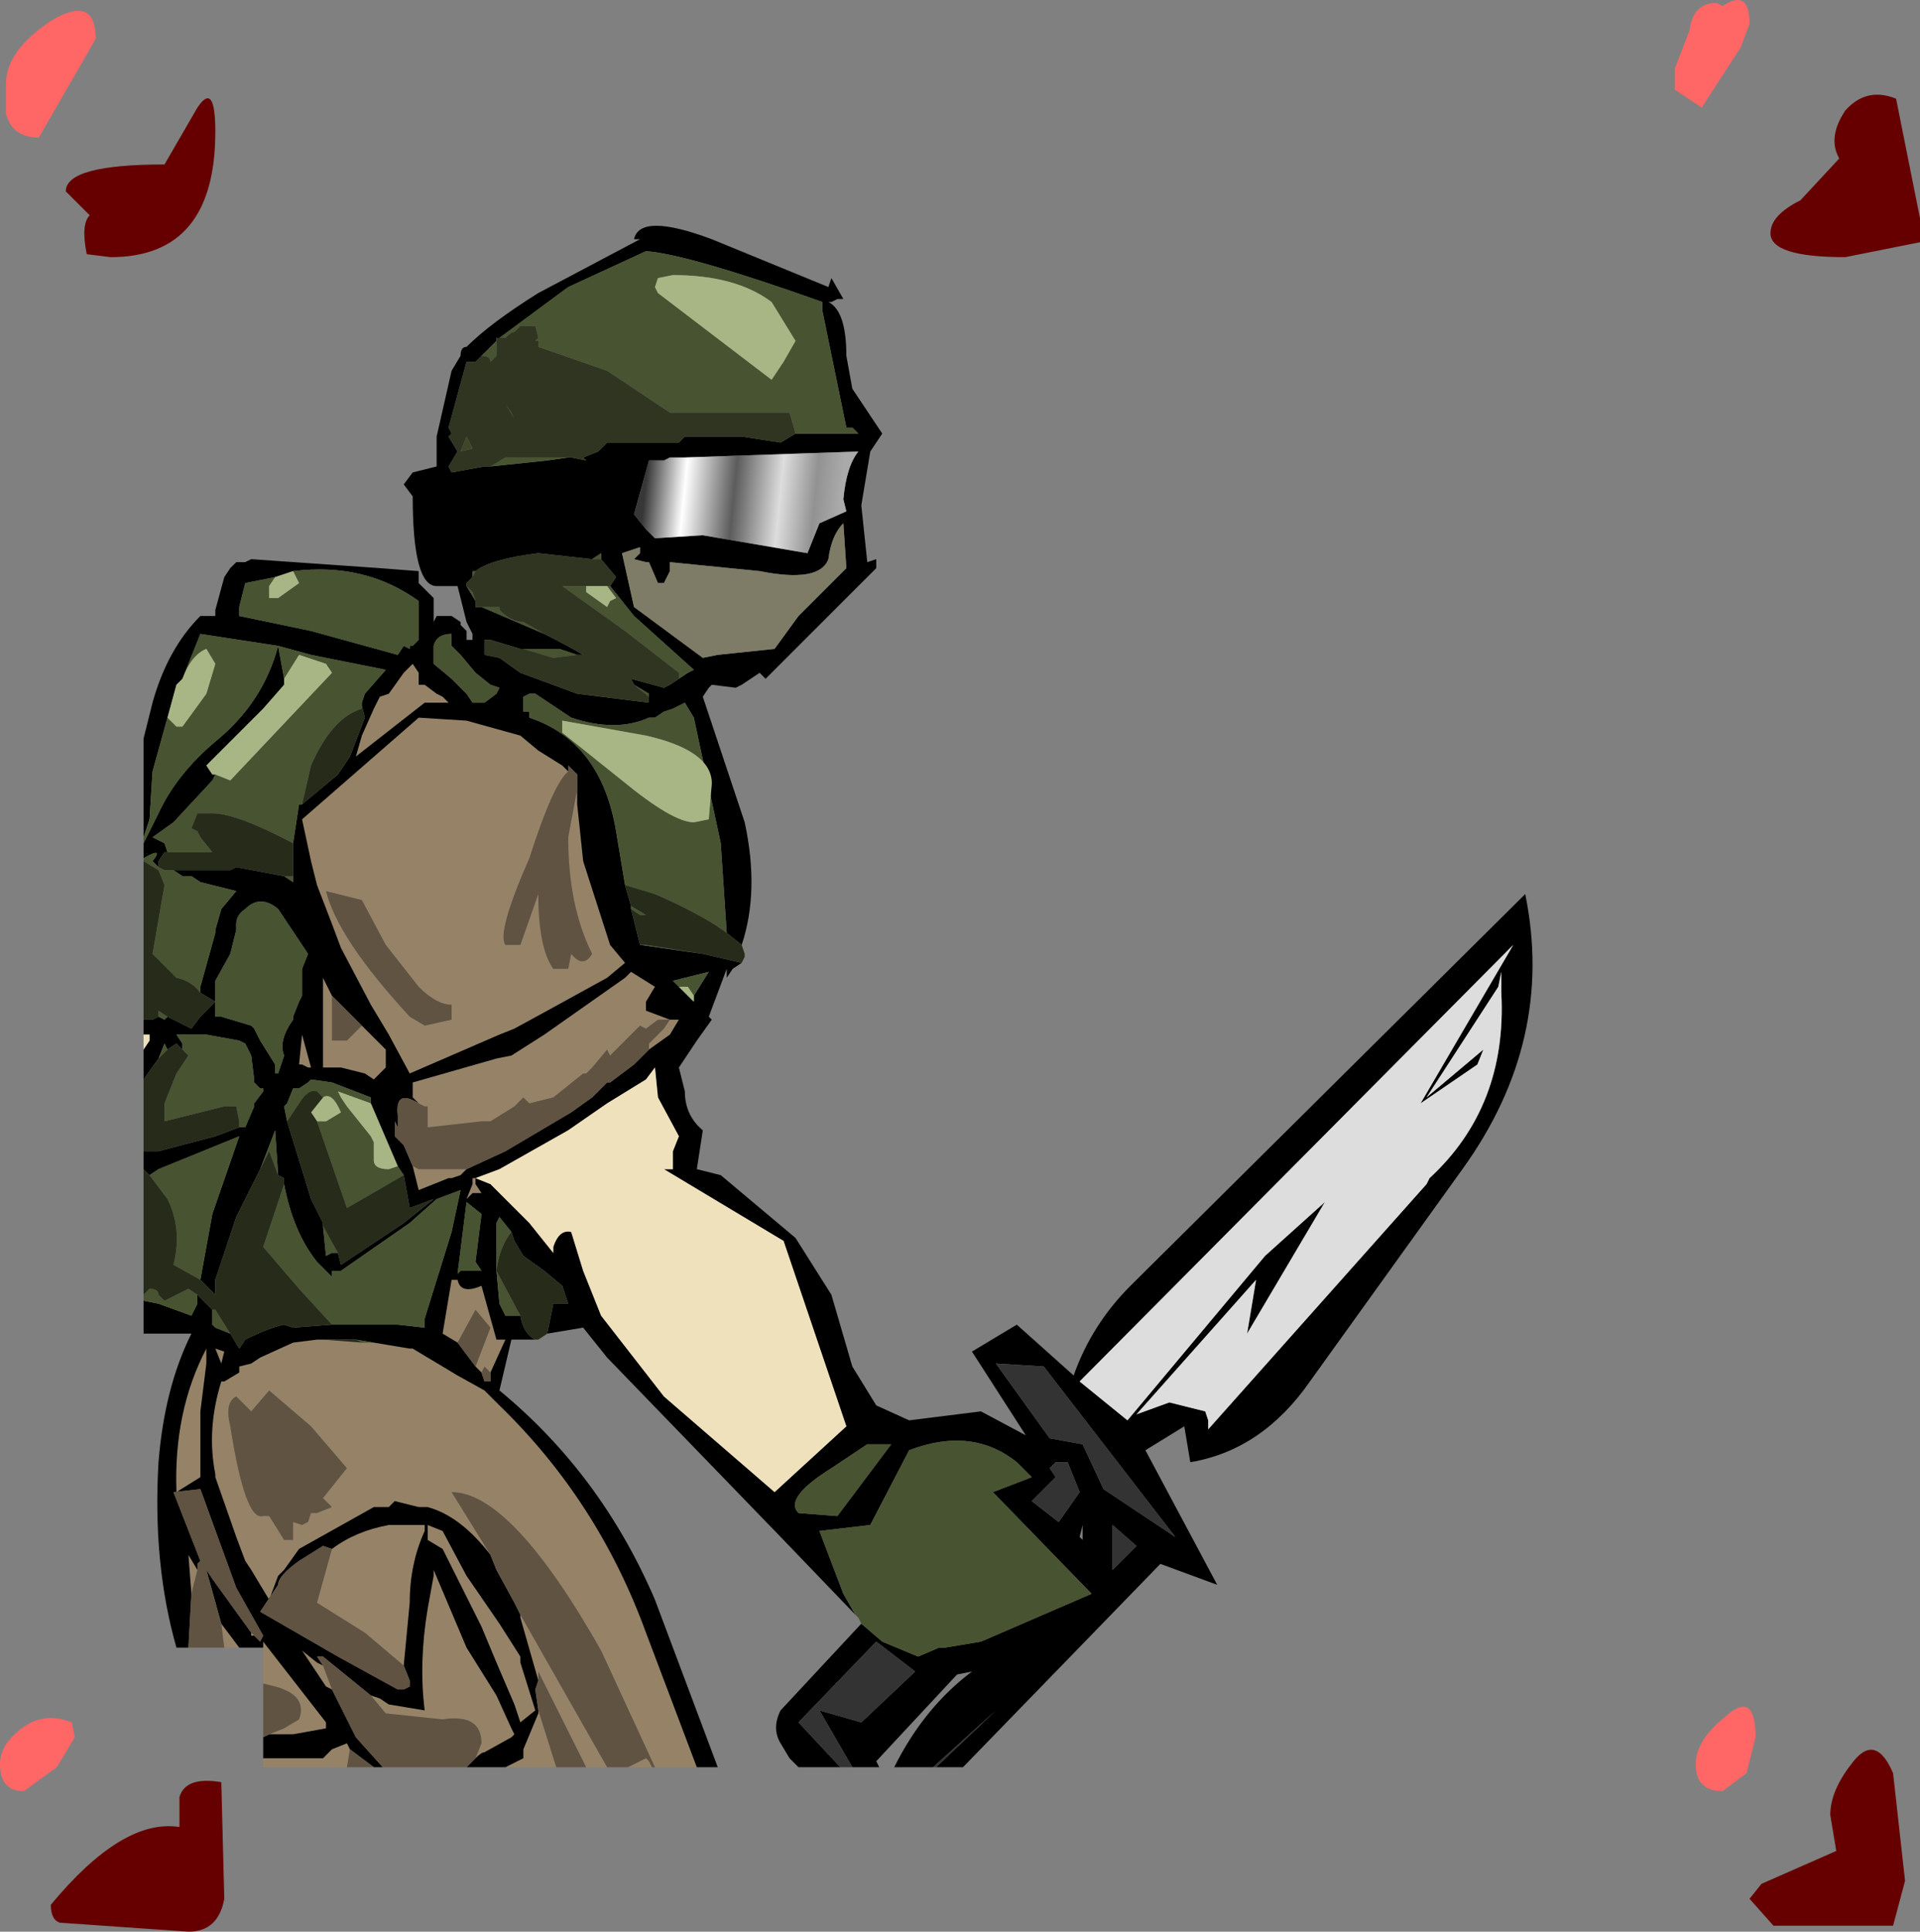 <?xml version="1.0" encoding="UTF-8" standalone="no"?>
<svg xmlns:xlink="http://www.w3.org/1999/xlink" height="32.3px" width="32.1px" xmlns="http://www.w3.org/2000/svg">
  <rect width="100%" height="100%" fill="#808080" stroke="none"/>
  <g transform="matrix(1.0, 0.0, 0.0, 1.0, -0.6, -0.3)">
    <path d="M29.85 0.7 L29.7 1.1 29.6 1.25 29.05 2.1 28.6 1.8 28.6 1.45 28.85 0.8 Q28.9 0.35 29.3 0.35 L29.4 0.4 Q29.85 0.1 29.85 0.7 M1.25 2.6 Q0.8 2.6 0.7 2.2 L0.7 1.7 Q0.7 1.15 1.45 0.65 2.2 0.2 2.2 0.95 L1.25 2.6 M1.85 29.35 L1.55 29.85 1.0 30.25 Q0.6 30.25 0.6 29.8 0.6 29.5 0.9 29.25 1.3 28.9 1.8 29.1 L1.85 29.35 M29.95 29.35 L29.8 29.95 29.4 30.25 Q28.95 30.25 28.95 29.8 28.95 29.4 29.45 29.0 29.95 28.55 29.95 29.35" fill="#ff6666" fill-rule="evenodd" stroke="none"/>
    <path d="M32.7 3.95 L32.7 4.35 31.45 4.6 Q30.2 4.6 30.2 4.2 30.2 3.9 30.7 3.65 L31.35 2.95 Q31.15 2.6 31.45 2.15 31.8 1.75 32.3 1.95 L32.7 3.95 M4.2 2.5 Q4.2 4.6 2.45 4.6 L2.05 4.55 Q1.95 4.05 2.1 3.9 L1.7 3.5 Q1.7 3.05 3.35 3.05 L3.9 2.1 Q4.2 1.65 4.2 2.5 M3.6 30.35 Q3.7 30.0 4.3 30.1 L4.35 32.05 Q4.25 32.6 3.75 32.6 L1.6 32.45 Q1.45 32.4 1.45 32.15 2.65 30.7 3.6 30.85 L3.6 30.35 M32.25 32.5 L31.25 32.5 30.25 32.5 29.85 32.05 30.05 31.8 31.3 31.25 31.2 30.65 Q31.2 30.25 31.55 29.8 31.95 29.25 32.25 29.95 L32.45 31.75 32.25 32.5" fill="#660000" fill-rule="evenodd" stroke="none"/>
    <path d="M3.8 26.95 L3.75 26.3 3.9 26.55 3.8 26.95 M4.85 27.65 L4.8 27.65 4.8 27.6 4.85 27.65 M4.3 27.45 L4.6 27.85 4.35 27.85 4.3 27.45 M5.0 27.85 L5.0 27.75 6.05 29.1 6.05 29.2 5.5 29.3 5.1 29.3 5.35 29.2 5.6 29.05 Q5.75 28.65 5.2 28.5 L5.0 28.45 5.0 27.85 M5.0 29.7 L5.2 29.7 6.0 29.7 6.15 29.55 6.4 29.45 6.45 29.55 6.4 29.85 5.0 29.85 5.0 29.7 M6.15 28.55 L6.05 28.5 5.65 27.9 5.9 28.1 6.0 28.15 6.15 28.55 M6.8 28.65 L6.95 28.7 7.1 28.8 7.7 28.9 Q7.6 28.1 7.75 27.2 L7.85 26.65 7.85 26.55 8.4 27.85 8.9 28.65 9.15 29.2 9.2 29.3 9.15 29.35 8.7 29.6 Q8.65 29.6 8.55 29.7 L8.65 29.45 Q8.65 28.95 8.0 29.05 L7.05 28.95 6.8 28.65 M9.05 29.85 L9.35 29.7 9.35 29.55 9.6 28.95 9.6 28.9 9.9 29.85 9.05 29.85 M9.6 28.4 L9.3 27.35 9.3 27.3 10.75 29.85 10.4 29.85 9.6 28.25 9.6 28.4 M8.8 26.3 Q8.3 25.65 7.75 25.5 L7.6 25.5 7.2 25.4 7.1 25.5 6.85 25.5 5.6 26.2 5.35 26.55 5.25 26.65 5.1 27.05 4.8 26.55 4.7 26.4 4.55 26.0 4.2 25.0 4.2 24.95 Q4.05 24.2 4.3 23.4 L4.35 23.4 4.6 23.25 4.6 23.15 4.8 23.1 4.95 23.0 5.5 22.75 5.9 22.7 6.0 22.7 6.65 22.75 6.85 22.75 7.45 22.85 7.5 22.85 7.75 23.0 8.0 23.15 8.25 23.3 8.7 23.55 8.95 23.8 Q10.6 25.4 11.4 27.6 L12.25 29.85 11.55 29.85 10.65 27.9 Q9.15 25.25 8.15 25.25 L8.8 26.3 M7.35 11.55 L7.5 11.4 7.6 11.55 7.6 11.75 7.7 11.75 7.9 11.9 8.0 11.95 8.1 12.05 7.7 12.05 6.55 12.95 6.65 12.6 6.85 12.15 6.95 11.95 7.1 11.9 7.35 11.55 M10.25 13.5 L10.25 13.75 10.35 14.7 10.8 16.1 11.05 16.4 10.75 16.65 9.75 17.2 9.2 17.5 8.95 17.6 7.45 18.25 7.1 17.6 6.8 17.1 6.3 16.15 6.15 15.75 5.9 15.1 5.8 14.7 5.65 14.0 7.6 12.3 8.4 12.35 9.3 12.6 9.6 12.85 10.0 13.1 10.1 13.2 Q9.85 13.4 9.45 14.65 8.9 15.9 9.05 16.1 L9.3 16.1 9.6 15.25 Q9.6 16.15 9.85 16.5 L10.1 16.5 10.15 16.25 Q10.35 16.5 10.5 16.25 10.1 15.45 10.1 14.3 L10.25 13.5 M6.65 15.35 L6.05 15.2 Q6.25 16.0 7.45 17.3 L7.7 17.45 8.15 17.35 8.15 17.1 Q7.9 17.1 7.6 16.8 L7.05 16.1 6.65 15.35 M6.65 17.45 L7.05 17.85 7.05 18.15 6.85 18.35 6.7 18.25 6.3 18.15 6.0 18.15 6.0 17.95 6.0 17.75 6.0 17.45 6.0 16.8 6.0 16.65 6.15 16.95 6.15 17.7 6.4 17.7 6.65 17.45 M7.6 18.75 L7.5 18.65 7.5 18.4 8.9 18.0 9.15 17.95 9.7 17.6 11.05 16.65 11.15 16.55 11.55 16.8 11.4 17.05 11.4 17.2 11.8 17.35 11.6 17.35 11.4 17.5 11.3 17.45 10.8 17.95 10.75 17.85 10.5 18.15 10.4 18.25 10.35 18.25 9.85 18.65 9.45 18.75 9.35 18.65 9.2 18.8 8.8 19.05 8.65 19.05 7.75 19.15 7.75 18.95 7.75 18.8 7.7 18.8 7.6 18.75 M5.65 18.1 L5.6 18.1 5.65 17.6 5.8 18.15 5.75 18.15 5.65 18.1 M11.8 17.35 L11.95 17.35 11.8 17.6 11.45 17.85 11.45 17.75 11.7 17.5 11.8 17.35 M8.4 19.85 L8.3 19.95 8.15 20.0 8.1 20.0 7.6 20.2 7.5 19.8 7.6 19.85 8.25 19.85 8.4 19.85 M4.05 22.85 L4.05 23.1 3.95 23.9 3.95 25.0 3.55 25.25 Q3.5 23.9 4.05 22.85 M4.35 22.9 L4.3 23.1 4.2 22.85 4.35 22.9 M4.8 23.9 L4.55 23.65 Q4.35 23.75 4.45 24.15 4.7 25.75 5.0 25.65 L5.1 25.65 5.35 26.05 5.5 26.05 5.5 25.9 5.5 25.75 5.65 25.8 5.75 25.75 5.8 25.6 5.9 25.6 6.15 25.5 6.0 25.35 6.4 24.85 5.8 24.15 5.1 23.55 4.8 23.9 M8.55 20.0 L8.55 20.1 8.65 20.25 8.5 20.25 8.4 20.35 8.5 20.1 8.5 20.0 8.55 20.0 M8.25 22.75 L8.0 22.6 8.15 21.7 8.25 21.7 Q8.3 21.95 8.65 21.8 L8.9 22.7 9.05 22.7 8.8 23.25 8.7 23.15 8.65 23.25 8.55 23.15 8.8 22.5 8.55 22.2 8.25 22.75 M11.1 29.85 L11.4 29.7 11.45 29.75 11.5 29.85 11.1 29.85 M6.15 26.2 Q6.55 25.9 7.1 25.8 L7.35 25.8 7.6 25.8 7.7 25.8 7.7 25.9 Q7.45 26.45 7.45 27.1 L7.35 28.15 6.7 27.6 5.9 27.1 6.15 26.2 M7.75 26.05 L7.75 25.8 8.0 25.9 8.4 26.65 8.95 27.45 9.3 28.0 9.3 28.1 9.55 28.9 9.3 29.1 9.2 28.8 8.9 28.1 8.65 27.5 8.0 26.2 7.75 26.05" fill="#968367" fill-rule="evenodd" stroke="none"/>
    <path d="M25.7 16.9 L25.7 16.55 25.65 16.8 24.45 18.65 25.4 17.85 25.3 18.1 24.35 18.75 25.9 16.1 18.65 23.4 19.45 24.05 21.75 21.3 22.75 20.4 21.45 22.6 21.6 21.7 19.6 23.95 20.15 23.75 20.75 23.9 20.8 24.05 20.8 24.2 24.45 20.1 24.5 20.0 Q25.8 18.8 25.7 16.9 M13.0 16.4 L12.85 16.5 12.75 16.65 12.75 16.5 12.45 17.3 12.5 17.35 12.25 17.7 12.05 18.0 11.95 18.15 12.05 18.55 Q12.05 18.95 12.35 19.2 L12.25 19.85 12.65 19.95 13.9 21.0 14.5 21.95 14.85 23.15 15.25 23.8 15.8 24.05 17.0 23.9 17.75 24.3 16.85 22.9 17.6 22.45 18.55 23.3 Q18.85 22.45 19.5 21.8 L26.1 15.25 Q26.6 17.7 25.05 19.85 L22.5 23.4 Q21.7 24.55 20.5 24.75 L20.4 24.15 19.75 24.55 20.95 26.8 20.0 26.45 16.7 29.85 16.25 29.85 17.25 28.9 16.2 29.85 15.55 29.85 Q16.05 28.85 16.85 28.25 L16.6 28.3 15.25 29.75 15.3 29.85 14.85 29.85 14.3 28.9 15.0 29.1 15.9 28.25 15.25 27.75 13.95 29.1 14.65 29.85 13.95 29.85 13.8 29.7 13.65 29.45 Q13.5 29.2 13.65 28.9 L15.0 27.45 15.35 27.75 15.95 28.0 16.3 27.85 16.4 27.85 17.0 27.75 18.85 26.95 17.2 25.25 17.85 25.0 17.6 24.75 Q16.85 24.15 15.8 24.55 L15.15 25.8 14.3 25.9 14.7 26.95 14.9 27.3 13.7 26.05 10.75 23.0 10.35 22.5 9.75 22.6 9.85 22.1 10.1 22.1 10.0 21.8 9.7 21.55 9.35 21.3 9.2 21.05 9.15 20.9 8.95 20.65 8.9 20.75 8.9 21.55 8.95 22.1 9.05 22.3 9.3 22.3 Q9.35 22.6 9.55 22.7 L9.15 22.7 8.95 23.55 Q10.65 24.95 11.55 27.05 L12.6 29.85 12.25 29.85 11.4 27.6 Q10.6 25.4 8.95 23.8 L8.7 23.55 8.25 23.3 8.0 23.15 7.75 23.0 7.5 22.85 7.45 22.85 6.55 22.7 6.0 22.7 5.9 22.7 5.5 22.75 4.95 23.0 4.8 23.1 4.6 23.15 4.6 23.25 4.35 23.4 4.3 23.4 Q4.05 24.2 4.2 24.95 L4.2 25.0 4.55 26.0 4.7 26.4 4.8 26.55 5.1 27.05 5.25 26.65 5.35 26.55 5.6 26.2 6.85 25.5 7.1 25.5 7.2 25.4 7.6 25.5 7.75 25.5 Q8.3 25.65 8.8 26.3 L8.9 26.55 9.2 27.1 9.3 27.3 9.3 27.35 9.6 28.4 9.55 28.55 9.6 28.9 9.6 28.95 9.35 29.55 9.35 29.7 9.05 29.85 8.4 29.85 8.5 29.75 8.55 29.7 Q8.65 29.6 8.7 29.6 L9.15 29.35 9.2 29.3 9.15 29.2 8.9 28.65 8.4 27.85 7.85 26.55 7.85 26.65 7.75 27.2 Q7.6 28.1 7.7 28.9 L7.1 28.8 6.95 28.7 6.8 28.65 6.0 28.0 5.9 28.0 6.0 28.15 5.9 28.1 5.65 27.9 6.05 28.5 6.15 28.55 6.55 29.35 7.0 29.85 6.85 29.85 6.45 29.55 6.4 29.45 6.15 29.55 6.0 29.7 5.2 29.7 5.0 29.7 5.0 29.35 5.1 29.3 5.5 29.3 6.05 29.2 6.05 29.1 5.0 27.75 5.0 27.85 4.6 27.85 4.3 27.45 4.05 26.55 4.15 26.7 4.8 27.6 4.8 27.65 4.85 27.65 4.95 27.75 5.0 27.65 4.55 26.85 3.95 25.2 3.5 25.25 3.95 26.4 3.9 26.45 3.9 26.55 3.75 26.3 3.8 26.95 3.75 27.85 3.55 27.85 Q3.15 26.45 3.25 24.75 3.35 23.5 3.8 22.6 L3.0 22.6 3.0 22.05 3.25 22.1 3.8 22.3 3.9 22.1 3.9 21.95 4.15 22.2 4.15 22.35 4.15 22.45 4.2 22.5 4.45 22.6 4.6 22.85 4.7 22.7 Q5.1 22.5 5.35 22.45 L5.5 22.5 6.15 22.45 7.25 22.45 7.7 22.5 7.7 22.35 8.15 20.9 8.3 20.2 7.9 20.35 7.45 20.75 6.3 21.55 6.15 21.55 6.15 21.65 5.9 21.4 Q5.5 20.9 5.35 20.1 L5.35 20.0 5.25 19.95 5.2 19.2 4.95 19.85 4.55 20.65 4.2 21.7 4.2 21.8 4.2 21.95 3.95 21.7 4.15 20.6 4.6 19.3 3.25 19.85 3.1 19.95 3.0 19.85 3.0 19.55 3.25 19.55 4.2 19.3 4.6 19.15 4.7 19.15 4.85 18.8 4.85 18.75 5.0 18.55 5.0 18.5 4.95 18.5 4.85 18.4 4.85 18.35 4.8 17.95 4.7 17.75 4.6 17.7 4.05 17.6 3.8 17.6 3.55 17.6 3.65 17.75 3.65 17.85 3.55 17.75 3.4 17.85 3.35 17.75 3.25 18.0 3.0 18.35 3.0 17.85 3.1 17.7 3.1 17.6 3.0 17.6 3.0 17.35 3.1 17.35 3.15 17.35 3.25 17.3 3.35 17.35 3.4 17.3 3.8 17.5 3.95 17.3 4.2 17.05 3.95 16.9 3.95 16.8 4.2 15.9 4.2 15.85 4.3 15.5 4.55 15.2 3.95 15.05 3.8 14.95 3.65 14.95 3.5 14.85 4.45 14.85 4.55 14.8 5.35 14.95 5.5 15.05 5.5 14.95 5.5 14.4 5.6 13.75 5.65 13.75 6.25 13.25 6.45 12.95 6.7 12.3 6.65 12.1 6.65 12.05 6.7 11.9 7.05 11.5 5.8 11.25 5.25 11.1 3.95 10.9 3.65 11.65 3.55 11.75 3.4 12.3 3.15 13.2 3.1 14.0 3.0 14.3 3.0 12.65 3.15 12.05 Q3.4 11.15 3.95 10.6 L4.2 10.6 4.2 10.5 4.35 9.95 4.45 9.8 4.55 9.7 4.7 9.7 4.8 9.65 6.95 9.8 7.6 9.85 7.6 10.05 7.75 10.2 7.85 10.3 7.85 10.7 7.9 10.6 8.15 10.6 8.3 10.7 8.3 10.75 8.4 10.85 8.4 11.0 8.5 11.0 8.5 10.9 8.4 10.7 8.25 10.1 8.1 10.1 7.9 10.1 Q7.5 10.1 7.5 8.6 L7.35 8.4 7.5 8.2 7.9 8.1 7.9 7.6 8.15 6.5 8.3 6.25 Q8.3 6.1 8.4 6.1 8.8 5.7 9.6 5.2 L11.3 4.3 11.2 4.3 Q11.3 3.85 12.5 4.3 L14.45 5.1 14.5 4.95 14.7 5.3 14.6 5.3 14.5 5.35 14.45 5.35 Q14.75 5.5 14.75 6.25 L14.85 6.8 15.25 7.4 15.35 7.55 15.15 7.85 15.0 8.75 15.1 9.7 15.25 9.65 15.25 9.8 13.4 11.65 13.3 11.55 13.0 11.75 12.9 11.8 12.5 11.75 12.45 11.8 12.35 11.95 13.05 14.05 Q13.3 15.2 13.0 16.1 L12.75 15.9 12.65 14.4 12.2 12.3 12.05 12.05 11.85 12.15 11.7 12.2 11.55 12.3 11.45 12.3 Q10.9 12.55 10.15 12.3 L9.55 11.9 9.45 11.9 9.35 11.95 9.35 12.2 9.45 12.2 9.45 12.3 Q10.65 12.7 10.9 14.2 L11.05 15.1 11.15 15.45 11.15 15.5 11.3 16.1 12.35 16.25 13.0 16.4 M4.2 17.05 L4.2 17.3 4.3 17.3 4.8 17.45 4.85 17.5 4.95 17.7 5.2 18.1 5.2 18.25 5.25 18.25 5.35 17.95 Q5.25 17.7 5.5 17.35 L5.5 17.3 5.6 17.05 5.65 16.95 5.65 16.5 5.75 16.25 5.25 15.5 Q4.95 15.25 4.7 15.5 4.55 15.6 4.55 15.75 L4.55 15.85 4.45 16.25 4.2 16.7 4.2 17.05 M13.9 7.55 L14.85 7.55 14.95 7.55 14.85 7.45 14.75 7.45 14.35 5.5 14.35 5.35 Q12.1 4.55 11.4 4.5 L10.1 5.1 8.95 5.95 8.9 5.95 8.9 6.0 8.65 6.25 8.55 6.35 8.4 6.35 8.1 7.45 8.15 7.55 8.1 7.6 8.25 7.85 8.1 8.1 8.15 8.2 8.7 8.1 8.8 8.1 9.75 8.0 10.1 7.95 10.15 7.95 10.4 8.0 10.35 7.95 10.6 7.85 10.75 7.7 11.95 7.7 12.05 7.6 13.0 7.6 13.65 7.7 13.9 7.55 M14.75 8.85 L14.7 8.65 Q14.75 8.1 14.95 7.85 L12.05 7.95 11.8 7.95 11.7 8.0 11.45 8.0 11.2 8.9 11.4 9.15 11.55 9.3 12.35 9.25 14.1 9.55 14.3 9.05 14.75 8.85 M11.8 9.85 L11.7 10.05 11.6 10.05 11.45 9.7 11.4 9.7 11.2 9.65 11.3 9.55 11.3 9.45 11.0 9.55 11.2 10.45 12.35 11.3 12.6 11.25 13.55 11.15 13.95 10.6 14.75 9.8 14.7 9.05 Q14.5 9.25 14.45 9.65 14.3 10.05 13.3 9.85 L11.8 9.7 11.8 9.85 M10.65 9.65 L10.65 9.55 10.5 9.65 9.6 9.55 Q8.8 9.65 8.55 9.85 L8.5 9.85 8.5 9.95 8.4 10.05 8.4 10.1 8.55 10.35 8.55 10.45 8.65 10.45 9.7 10.9 Q10.1 11.1 10.35 11.25 L10.25 11.25 9.95 11.15 9.35 11.15 9.3 11.15 8.8 11.0 8.7 11.0 8.7 11.25 8.95 11.3 9.3 11.55 10.25 11.9 11.45 12.05 11.45 11.95 11.45 11.9 11.2 11.75 11.15 11.65 11.7 11.8 11.8 11.75 11.95 11.65 12.1 11.55 12.2 11.5 11.2 10.6 10.8 10.1 10.9 9.95 10.65 9.65 M5.2 9.95 L4.7 10.05 4.6 10.45 4.6 10.6 5.8 10.85 7.25 11.25 7.35 11.1 7.45 11.15 7.45 11.1 7.5 11.1 7.6 11.0 7.6 10.7 7.6 10.45 7.6 10.35 Q6.7 9.7 5.5 9.85 L5.2 9.95 M5.25 11.1 L5.35 11.65 5.35 11.75 5.0 12.15 4.05 13.1 4.15 13.25 4.2 13.25 4.15 13.35 3.5 14.05 3.15 14.3 3.35 14.4 3.4 14.55 3.35 14.55 3.25 14.7 3.25 14.8 3.15 14.7 Q3.35 14.45 3.0 14.65 L3.0 14.4 3.25 13.9 Q3.55 13.25 4.2 12.7 5.0 12.05 5.25 11.1 M7.35 11.55 L7.1 11.9 6.95 11.95 6.85 12.15 6.65 12.6 6.55 12.95 7.7 12.05 8.1 12.05 8.0 11.95 7.9 11.9 7.7 11.75 7.6 11.75 7.6 11.55 7.5 11.4 7.35 11.55 M8.3 11.25 L8.15 11.1 8.15 10.9 Q7.9 10.9 7.85 11.1 L7.85 11.4 8.15 11.65 8.3 11.8 8.4 11.9 8.5 12.05 8.7 12.05 8.9 11.9 8.95 11.8 8.8 11.75 8.55 11.55 8.3 11.25 M10.1 13.2 L10.0 13.1 9.6 12.85 9.3 12.6 8.4 12.35 7.6 12.3 5.65 14.0 5.8 14.7 5.9 15.1 6.15 15.75 6.3 16.15 6.8 17.1 7.1 17.6 7.45 18.25 8.95 17.6 9.2 17.5 9.75 17.2 10.75 16.65 11.05 16.4 10.8 16.1 10.35 14.7 10.25 13.75 10.25 13.5 10.25 13.25 10.1 13.1 10.1 13.2 M6.15 16.95 L6.0 16.65 6.0 16.8 6.0 17.45 6.0 17.75 6.0 17.95 6.0 18.15 6.3 18.15 6.7 18.25 6.85 18.35 7.05 18.15 7.05 17.85 6.65 17.45 6.15 16.95 M6.8 18.75 L6.8 18.65 6.15 18.4 5.8 18.35 5.75 18.4 5.6 18.5 5.5 18.5 5.4 18.75 5.35 18.8 5.4 19.05 5.8 20.35 6.0 20.75 6.0 20.8 6.05 21.3 6.15 21.25 6.25 21.25 6.3 21.45 7.35 20.75 7.85 20.35 7.45 20.5 7.35 19.95 7.25 19.8 6.8 18.75 M5.65 18.1 L5.75 18.15 5.8 18.15 5.65 17.6 5.6 18.1 5.65 18.1 M11.8 17.35 L11.4 17.2 11.4 17.05 11.55 16.8 11.15 16.55 11.05 16.65 9.7 17.6 9.15 17.95 8.9 18.0 7.5 18.4 7.5 18.65 7.6 18.75 Q7.2 18.5 7.25 18.95 L7.25 19.15 7.2 19.05 7.2 19.3 7.35 19.45 7.5 19.8 7.6 20.2 8.1 20.0 8.15 20.0 8.3 19.95 8.4 19.85 9.05 19.55 10.15 18.9 10.5 18.65 10.75 18.4 10.8 18.4 11.2 18.1 11.45 17.85 11.8 17.6 11.95 17.35 11.8 17.35 M4.35 22.9 L4.2 22.85 4.3 23.1 4.35 22.9 M4.05 22.85 Q3.5 23.9 3.55 25.25 L3.95 25.0 3.95 23.9 4.05 23.1 4.05 22.85 M8.95 19.85 L8.55 20.0 8.8 20.1 9.05 20.35 9.2 20.5 9.35 20.65 9.45 20.75 9.85 21.25 9.85 21.15 Q9.95 20.85 10.15 20.9 L10.35 21.55 10.65 22.3 11.7 23.65 13.55 25.25 14.75 24.15 13.7 21.05 11.7 19.85 11.85 19.85 11.85 19.55 11.95 19.3 11.6 18.65 11.55 18.15 11.4 18.35 10.75 18.75 10.1 19.2 8.95 19.85 M8.55 20.0 L8.5 20.0 8.5 20.1 8.4 20.35 8.5 20.25 8.65 20.25 8.55 20.1 8.55 20.0 M8.4 20.4 L8.25 21.6 8.3 21.55 8.65 21.55 8.55 21.4 8.65 20.6 8.4 20.4 M8.8 23.25 L9.05 22.7 8.9 22.7 8.65 21.8 Q8.3 21.95 8.25 21.7 L8.15 21.7 8.0 22.6 8.25 22.75 8.55 23.15 8.65 23.25 8.7 23.4 8.8 23.4 8.8 23.25 M12.2 16.95 L12.45 16.55 11.85 16.7 11.95 16.8 12.2 17.05 12.2 16.95 M18.15 24.35 L18.7 24.45 19.05 25.2 20.25 26.0 18.05 23.15 17.25 23.1 18.15 24.35 M15.5 24.45 L15.1 24.45 14.5 24.85 Q13.7 25.35 13.95 25.6 L14.6 25.65 15.5 24.45 M18.65 25.25 L18.45 24.75 18.25 24.75 18.15 24.85 18.25 25.0 17.85 25.4 18.3 25.75 18.65 25.25 M19.6 26.15 L19.2 25.8 19.2 26.55 19.6 26.15 M18.7 26.05 L18.7 25.8 18.65 26.0 18.7 26.05 M7.35 28.15 L7.45 27.1 Q7.45 26.45 7.7 25.9 L7.7 25.8 7.6 25.8 7.35 25.8 7.1 25.8 Q6.55 25.9 6.15 26.2 L6.0 26.15 5.6 26.4 Q5.25 26.65 5.25 26.8 L4.95 27.25 6.25 28.0 7.25 28.55 7.35 28.55 7.45 28.5 7.45 28.4 7.35 28.15 M7.75 26.05 L8.0 26.2 8.65 27.5 8.9 28.1 9.2 28.8 9.3 29.1 9.55 28.9 9.3 28.1 9.3 28.0 8.95 27.45 8.4 26.65 8.0 25.9 7.75 25.8 7.75 26.05" fill="#000000" fill-rule="evenodd" stroke="none"/>
    <path d="M3.0 17.6 L3.1 17.6 3.1 17.7 3.0 17.85 3.0 17.6 M8.95 19.85 L10.1 19.2 10.75 18.75 11.4 18.35 11.55 18.15 11.6 18.65 11.95 19.3 11.85 19.55 11.85 19.85 11.7 19.85 13.7 21.05 14.75 24.15 13.55 25.25 11.7 23.65 10.65 22.3 10.35 21.55 10.15 20.9 Q9.95 20.85 9.85 21.15 L9.85 21.25 9.45 20.75 9.35 20.65 9.2 20.5 9.05 20.35 8.8 20.1 8.55 20.0 8.95 19.85" fill="#f0e1bd" fill-rule="evenodd" stroke="none"/>
    <path d="M3.75 27.85 L3.8 26.95 3.9 26.55 3.9 26.45 3.95 26.4 3.5 25.25 3.95 25.2 4.55 26.85 5.0 27.65 4.95 27.75 4.85 27.65 4.8 27.6 4.15 26.7 4.05 26.55 4.3 27.45 4.35 27.85 3.75 27.85 M5.1 29.3 L5.0 29.35 5.0 28.45 5.2 28.5 Q5.75 28.65 5.6 29.05 L5.35 29.2 5.1 29.3 M6.45 29.55 L6.85 29.85 6.4 29.85 6.45 29.55 M7.0 29.85 L6.55 29.35 6.15 28.55 6.0 28.15 5.9 28.0 6.0 28.0 6.8 28.65 7.05 28.95 8.0 29.05 Q8.65 28.95 8.65 29.45 L8.55 29.7 8.5 29.75 8.4 29.85 7.0 29.85 M9.6 28.9 L9.55 28.55 9.6 28.4 9.6 28.25 10.4 29.85 9.9 29.85 9.6 28.9 M9.3 27.3 L9.2 27.1 8.9 26.55 8.8 26.3 8.15 25.25 Q9.15 25.25 10.65 27.9 L11.55 29.85 11.5 29.85 11.45 29.75 11.4 29.7 11.1 29.85 10.75 29.85 9.3 27.3 M10.25 13.5 L10.1 14.3 Q10.1 15.45 10.5 16.25 10.35 16.5 10.15 16.25 L10.1 16.5 9.85 16.5 Q9.6 16.15 9.6 15.25 L9.3 16.1 9.05 16.1 Q8.9 15.9 9.45 14.65 9.85 13.4 10.1 13.2 L10.1 13.1 10.25 13.25 10.25 13.5 M6.65 15.35 L7.05 16.1 7.6 16.8 Q7.9 17.1 8.15 17.1 L8.15 17.35 7.7 17.45 7.45 17.3 Q6.25 16.0 6.05 15.2 L6.65 15.35 M6.65 17.45 L6.4 17.7 6.15 17.7 6.15 16.95 6.65 17.45 M7.6 18.75 L7.7 18.8 7.75 18.8 7.75 18.95 7.75 19.15 8.65 19.05 8.8 19.05 9.2 18.8 9.35 18.65 9.45 18.75 9.85 18.65 10.35 18.25 10.4 18.25 10.5 18.15 10.75 17.85 10.8 17.95 11.3 17.45 11.4 17.5 11.6 17.35 11.8 17.35 11.7 17.5 11.45 17.75 11.45 17.85 11.2 18.1 10.8 18.4 10.75 18.4 10.5 18.65 10.15 18.9 9.05 19.55 8.4 19.85 8.25 19.85 7.6 19.85 7.5 19.8 7.35 19.45 7.2 19.3 7.2 19.05 7.25 19.15 7.25 18.95 Q7.2 18.5 7.6 18.75 M4.8 23.9 L5.1 23.55 5.8 24.15 6.4 24.85 6.0 25.35 6.15 25.5 5.9 25.6 5.8 25.6 5.75 25.75 5.65 25.8 5.5 25.75 5.5 25.9 5.5 26.05 5.35 26.05 5.1 25.65 5.0 25.65 Q4.7 25.75 4.45 24.15 4.35 23.75 4.55 23.65 L4.8 23.9 M8.25 22.75 L8.55 22.2 8.8 22.5 8.55 23.15 8.25 22.75 M8.65 23.25 L8.7 23.15 8.8 23.25 8.8 23.4 8.7 23.4 8.65 23.25 M6.15 26.2 L5.9 27.1 6.7 27.6 7.35 28.15 7.45 28.4 7.45 28.5 7.35 28.55 7.25 28.55 6.25 28.0 4.95 27.25 5.25 26.8 Q5.25 26.65 5.6 26.4 L6.0 26.15 6.15 26.2" fill="#605342" fill-rule="evenodd" stroke="none"/>
    <path d="M12.35 16.25 L11.3 16.1 11.4 16.1 12.35 16.25 M11.15 15.5 L11.15 15.45 11.4 15.6 11.3 15.6 11.15 15.5 M11.05 15.1 L10.9 14.2 Q10.65 12.7 9.45 12.3 L9.45 12.2 9.35 12.2 9.35 11.95 9.45 11.9 9.55 11.9 10.15 12.3 Q10.9 12.55 11.45 12.3 L11.55 12.3 11.7 12.2 11.85 12.15 12.05 12.05 12.2 12.3 12.65 14.4 12.75 15.9 Q12.35 15.6 11.55 15.25 L11.05 15.1 M3.0 14.3 L3.1 14.0 3.15 13.2 3.4 12.3 3.55 12.45 3.65 12.45 4.05 11.9 4.2 11.4 4.05 11.15 Q3.8 11.25 3.65 11.65 L3.95 10.9 5.25 11.1 5.8 11.25 7.05 11.5 6.7 11.9 6.65 12.05 6.65 12.1 6.65 12.15 Q6.15 12.3 5.8 13.1 L5.65 13.75 5.6 13.75 5.5 14.4 Q4.55 13.9 4.15 13.9 L3.9 13.9 3.8 14.15 3.9 14.2 3.95 14.3 4.15 14.55 3.5 14.55 3.4 14.55 3.35 14.4 3.15 14.3 3.5 14.05 4.15 13.35 4.2 13.25 4.45 13.35 6.15 11.55 6.05 11.4 5.6 11.25 5.35 11.65 5.25 11.1 Q5.0 12.05 4.2 12.7 3.55 13.25 3.25 13.9 L3.0 14.4 3.0 14.3 M5.5 14.95 L5.5 15.05 5.35 14.95 5.5 14.95 M3.5 14.85 L3.65 14.95 3.8 14.95 3.95 15.05 4.55 15.2 4.3 15.5 4.2 15.85 4.2 15.9 3.95 16.8 3.95 16.9 Q3.8 16.7 3.55 16.65 L3.15 16.25 3.35 15.1 3.25 14.85 3.0 14.7 3.0 14.65 Q3.35 14.45 3.15 14.7 L3.25 14.8 3.35 14.85 3.5 14.85 M4.2 17.05 L4.2 16.7 4.45 16.25 4.55 15.85 4.55 15.75 Q4.55 15.6 4.7 15.5 4.95 15.25 5.25 15.5 L5.75 16.25 5.65 16.5 5.65 16.95 5.6 17.05 5.5 17.3 5.5 17.35 Q5.25 17.7 5.35 17.95 L5.25 18.25 5.2 18.25 5.2 18.1 4.95 17.7 4.85 17.5 4.8 17.45 4.3 17.3 4.2 17.3 4.2 17.05 M3.4 17.3 L3.35 17.35 3.25 17.3 3.25 17.2 3.4 17.3 M3.25 18.0 L3.35 17.75 3.4 17.85 3.25 18.0 M3.65 17.85 L3.65 17.75 3.55 17.6 3.8 17.6 4.05 17.6 4.6 17.7 4.7 17.75 4.8 17.95 4.85 18.35 4.85 18.4 4.95 18.5 5.0 18.5 5.0 18.55 4.85 18.75 4.85 18.8 4.7 19.15 4.6 19.15 4.6 19.05 4.55 18.8 4.35 18.8 3.35 19.05 3.35 18.75 3.55 18.25 3.75 17.95 3.65 17.85 M3.1 19.95 L3.25 19.85 4.6 19.3 4.15 20.6 3.95 21.7 3.5 21.45 Q3.65 20.85 3.4 20.35 L3.1 19.95 M4.95 19.85 L5.2 19.2 5.25 19.95 5.1 19.55 4.95 19.85 M5.35 20.1 Q5.5 20.9 5.9 21.4 L6.15 21.65 6.15 21.55 6.3 21.55 7.45 20.75 7.9 20.35 8.3 20.2 8.15 20.9 7.7 22.35 7.7 22.5 7.25 22.45 6.15 22.45 5.6 21.85 5.0 21.15 5.35 20.1 M4.45 22.6 L4.2 22.5 4.15 22.45 4.15 22.35 4.15 22.2 4.2 22.2 4.45 22.6 M3.9 21.95 L3.9 22.1 3.8 22.3 3.25 22.1 3.0 22.05 3.0 21.95 3.1 21.85 Q3.25 21.85 3.25 21.95 L3.35 22.05 3.75 21.85 3.9 21.95 M6.55 22.7 L7.45 22.85 6.85 22.75 6.65 22.75 6.55 22.7 M9.3 22.3 L9.05 22.3 8.95 22.1 8.9 21.55 8.9 20.75 8.95 20.65 9.15 20.9 Q8.95 21.15 8.9 21.55 L9.3 22.3 M14.9 27.3 L14.7 26.95 14.3 25.9 15.15 25.8 15.8 24.55 Q16.85 24.15 17.6 24.75 L17.85 25.0 17.2 25.25 18.85 26.95 17.0 27.75 16.4 27.85 16.3 27.85 15.95 28.0 15.35 27.75 15.0 27.45 14.95 27.35 14.9 27.3 M11.85 4.9 L11.6 4.95 11.55 5.1 11.6 5.2 13.5 6.65 13.7 6.35 13.9 6.0 13.5 5.35 Q12.9 4.9 11.85 4.9 M8.95 5.95 L10.1 5.1 11.4 4.5 Q12.1 4.55 14.35 5.35 L14.35 5.5 14.75 7.45 14.85 7.45 14.95 7.55 14.85 7.55 13.9 7.55 13.8 7.2 12.2 7.2 11.8 7.2 10.75 6.5 9.6 6.1 9.6 6.0 9.55 6.0 9.6 5.95 9.55 5.75 9.35 5.75 9.3 5.75 9.2 5.85 Q9.15 5.85 9.05 5.95 L8.95 5.95 M10.1 7.95 L9.75 8.0 8.8 8.1 9.05 7.95 9.55 7.95 10.1 7.95 M8.65 6.25 L8.9 6.0 8.9 6.25 8.8 6.35 Q8.8 6.25 8.65 6.25 M10.65 9.65 L10.5 9.65 10.65 9.55 10.65 9.65 M8.55 9.85 L8.5 9.95 8.5 9.85 8.55 9.85 M8.4 10.1 L8.5 10.2 8.55 10.35 8.4 10.1 M8.65 10.45 L8.95 10.45 8.95 10.5 Q9.15 10.7 9.35 10.7 L9.7 10.9 8.65 10.45 M10.25 11.25 L9.85 11.3 9.35 11.15 9.95 11.15 10.25 11.25 M11.45 11.95 L11.2 11.75 11.45 11.9 11.45 11.95 M11.95 11.65 L11.95 11.55 11.05 10.85 10.0 10.1 10.4 10.1 10.4 10.2 10.75 10.45 10.8 10.35 10.9 10.3 10.75 10.1 10.8 10.1 11.2 10.6 12.2 11.5 12.1 11.55 11.95 11.65 M5.5 9.85 Q6.7 9.7 7.6 10.35 L7.6 10.45 7.6 10.7 7.6 11.0 7.5 11.1 7.45 11.1 7.45 11.15 7.35 11.1 7.25 11.25 5.8 10.85 4.6 10.6 4.6 10.45 4.7 10.05 5.2 9.95 5.1 10.1 5.1 10.3 5.25 10.3 5.6 10.05 5.5 9.85 M9.15 7.2 L9.2 7.3 9.05 7.05 9.15 7.2 M8.3 11.25 L8.55 11.55 8.8 11.75 8.95 11.8 8.9 11.9 8.7 12.05 8.5 12.05 8.4 11.9 8.3 11.8 8.15 11.65 7.85 11.4 7.85 11.1 Q7.9 10.9 8.15 10.9 L8.15 11.1 8.3 11.25 M5.4 19.05 L5.35 18.8 5.4 18.75 5.5 18.5 5.6 18.5 5.75 18.4 5.8 18.35 6.15 18.4 6.8 18.65 6.8 18.75 6.25 18.55 6.3 18.65 6.4 18.8 6.8 19.3 6.85 19.4 6.85 19.6 6.85 19.7 Q6.85 19.85 7.1 19.85 L7.25 19.8 7.35 19.95 6.4 20.5 5.9 19.05 6.05 19.05 6.3 18.9 Q6.15 18.55 6.0 18.65 L5.9 18.55 Q5.75 18.5 5.6 18.75 L5.4 19.05 M8.4 20.4 L8.65 20.6 8.55 21.4 8.65 21.55 8.3 21.55 8.25 21.6 8.4 20.4 M6.0 20.8 L6.25 21.25 6.15 21.25 6.05 21.3 6.0 20.8 M12.5 13.4 Q12.5 12.85 11.4 12.6 L10.0 12.35 10.0 12.55 11.0 13.35 Q11.85 14.05 12.2 14.05 L12.45 14.0 12.5 13.4 M12.2 16.95 L12.1 16.8 11.95 16.8 11.85 16.7 12.45 16.55 12.2 16.95 M15.5 24.45 L14.6 25.65 13.95 25.6 Q13.7 25.35 14.5 24.85 L15.1 24.45 15.5 24.45" fill="#485331" fill-rule="evenodd" stroke="none"/>
    <path d="M11.8 9.85 L11.8 9.7 13.3 9.85 Q14.3 10.05 14.45 9.65 14.5 9.25 14.7 9.05 L14.75 9.8 13.95 10.6 13.55 11.15 12.6 11.25 12.35 11.3 11.2 10.45 11.0 9.55 11.3 9.45 11.3 9.55 11.2 9.65 11.4 9.7 11.45 9.7 11.6 10.05 11.7 10.05 11.8 9.85" fill="#7e7b67" fill-rule="evenodd" stroke="none"/>
    <path d="M8.95 5.95 L9.05 5.95 Q9.15 5.85 9.2 5.85 L9.3 5.75 9.35 5.75 9.55 5.75 9.6 5.95 9.55 6.0 9.6 6.0 9.6 6.1 10.75 6.5 11.8 7.2 12.2 7.2 13.8 7.2 13.9 7.55 13.65 7.7 13.0 7.6 12.05 7.6 11.95 7.7 10.75 7.7 10.6 7.85 10.35 7.95 10.4 8.0 10.15 7.95 10.1 7.95 9.55 7.95 9.05 7.95 8.8 8.1 8.7 8.1 8.15 8.2 8.1 8.1 8.25 7.85 8.1 7.6 8.15 7.55 8.1 7.45 8.4 6.35 8.55 6.35 8.65 6.25 Q8.8 6.25 8.8 6.35 L8.9 6.25 8.9 6.0 8.9 5.95 8.95 5.95 M10.5 9.65 L10.65 9.65 10.9 9.95 10.8 10.1 10.75 10.1 10.4 10.1 10.0 10.1 11.05 10.85 11.95 11.55 11.95 11.65 11.8 11.75 11.7 11.8 11.15 11.65 11.2 11.75 11.45 11.95 11.45 12.05 10.25 11.9 9.3 11.55 8.95 11.3 8.7 11.25 8.7 11.0 8.8 11.0 9.3 11.15 9.35 11.15 9.85 11.3 10.25 11.25 10.35 11.25 Q10.1 11.1 9.7 10.9 L9.35 10.7 Q9.15 10.7 8.95 10.5 L8.95 10.45 8.65 10.45 8.55 10.45 8.55 10.35 8.5 10.2 8.4 10.1 8.4 10.05 8.5 9.95 8.55 9.85 Q8.8 9.65 9.6 9.55 L10.5 9.65 M9.15 7.2 L9.05 7.05 9.2 7.3 9.15 7.2 M8.5 7.8 L8.4 7.6 8.3 7.85 8.5 7.8" fill="#2f3520" fill-rule="evenodd" stroke="none"/>
    <path d="M3.4 12.3 L3.55 11.75 3.65 11.65 Q3.8 11.25 4.05 11.15 L4.2 11.4 4.05 11.9 3.65 12.45 3.55 12.45 3.4 12.3 M11.85 4.9 Q12.9 4.9 13.5 5.35 L13.9 6.0 13.7 6.35 13.5 6.65 11.6 5.2 11.55 5.1 11.6 4.95 11.85 4.9 M10.4 10.1 L10.75 10.1 10.9 10.3 10.8 10.35 10.75 10.45 10.4 10.2 10.4 10.1 M5.5 9.85 L5.6 10.05 5.25 10.3 5.1 10.3 5.1 10.1 5.2 9.95 5.5 9.85 M5.35 11.65 L5.6 11.25 6.05 11.4 6.15 11.55 4.45 13.35 4.2 13.25 4.15 13.25 4.05 13.1 5.0 12.15 5.35 11.75 5.35 11.65 M6.0 18.65 Q6.15 18.55 6.3 18.9 L6.05 19.05 5.9 19.05 5.8 18.9 6.0 18.65 M7.25 19.8 L7.1 19.85 Q6.85 19.85 6.85 19.7 L6.85 19.6 6.85 19.4 6.8 19.3 6.4 18.8 6.3 18.65 6.25 18.55 6.8 18.75 7.25 19.8 M12.5 13.4 L12.45 14.0 12.2 14.05 Q11.85 14.05 11.0 13.35 L10.0 12.55 10.0 12.35 11.4 12.6 Q12.5 12.85 12.5 13.4 M11.95 16.8 L12.1 16.8 12.2 16.95 12.2 17.05 11.95 16.8" fill="#a8b685" fill-rule="evenodd" stroke="none"/>
    <path d="M8.5 7.8 L8.3 7.85 8.4 7.6 8.5 7.8" fill="#3e4529" fill-rule="evenodd" stroke="none"/>
    <path d="M13.0 16.4 L12.35 16.25 11.4 16.1 11.3 16.1 11.15 15.5 11.3 15.6 11.4 15.6 11.15 15.45 11.05 15.1 11.55 15.25 Q12.35 15.6 12.75 15.9 L13.0 16.1 13.05 16.25 13.05 16.3 13.0 16.4 M6.65 12.1 L6.7 12.3 6.45 12.95 6.25 13.25 5.65 13.75 5.8 13.1 Q6.15 12.3 6.65 12.15 L6.65 12.1 M5.5 14.4 L5.5 14.95 5.35 14.95 4.55 14.8 4.45 14.85 3.5 14.85 3.35 14.85 3.25 14.8 3.25 14.7 3.35 14.55 3.4 14.55 3.5 14.55 4.15 14.55 3.95 14.3 3.9 14.2 3.8 14.15 3.9 13.9 4.15 13.9 Q4.55 13.9 5.5 14.4 M3.95 16.9 L4.2 17.05 3.95 17.3 3.8 17.5 3.4 17.3 3.25 17.2 3.25 17.3 3.15 17.35 3.1 17.35 3.0 17.35 3.0 14.7 3.25 14.85 3.35 15.1 3.15 16.25 3.55 16.65 Q3.8 16.7 3.95 16.9 M3.0 18.35 L3.25 18.0 3.4 17.85 3.55 17.75 3.65 17.85 3.75 17.95 3.55 18.25 3.35 18.75 3.35 19.05 4.35 18.8 4.55 18.8 4.6 19.05 4.6 19.15 4.2 19.3 3.25 19.55 3.0 19.55 3.0 18.35 M3.0 19.85 L3.1 19.95 3.4 20.35 Q3.65 20.85 3.5 21.45 L3.95 21.7 4.2 21.95 4.2 21.8 4.2 21.7 4.55 20.65 4.95 19.85 5.1 19.55 5.25 19.95 5.35 20.0 5.35 20.1 5.0 21.15 5.6 21.85 6.15 22.45 5.5 22.5 5.35 22.45 Q5.1 22.5 4.7 22.7 L4.6 22.85 4.45 22.6 4.2 22.2 4.15 22.2 3.9 21.95 3.75 21.85 3.35 22.05 3.25 21.95 Q3.25 21.85 3.1 21.85 L3.0 21.95 3.0 19.85 M6.0 22.7 L6.55 22.7 6.65 22.75 6.0 22.7 M9.55 22.7 Q9.35 22.6 9.3 22.3 L8.9 21.55 Q8.95 21.15 9.15 20.9 L9.2 21.05 9.35 21.3 9.7 21.55 10.0 21.8 10.1 22.1 9.85 22.1 9.75 22.6 9.6 22.7 9.55 22.7 M5.4 19.05 L5.6 18.75 Q5.75 18.5 5.9 18.55 L6.0 18.65 5.8 18.9 5.9 19.05 6.4 20.5 7.35 19.95 7.45 20.5 7.85 20.35 7.35 20.75 6.3 21.45 6.25 21.25 6.0 20.8 6.0 20.75 5.8 20.35 5.4 19.05" fill="#262b1a" fill-rule="evenodd" stroke="none"/>
    <path d="M25.7 16.9 Q25.8 18.8 24.5 20.0 L24.45 20.1 20.8 24.2 20.8 24.05 20.75 23.9 20.15 23.75 19.6 23.95 21.6 21.7 21.45 22.6 22.75 20.4 21.75 21.3 19.45 24.05 18.65 23.4 25.9 16.1 24.35 18.75 25.3 18.1 25.4 17.85 24.45 18.65 25.65 16.8 25.7 16.55 25.7 16.9" fill="#dddddd" fill-rule="evenodd" stroke="none"/>
    <path d="M14.65 29.85 L13.95 29.1 15.25 27.75 15.9 28.25 15.0 29.1 14.3 28.9 14.85 29.85 14.65 29.85 M16.2 29.85 L17.25 28.9 16.25 29.85 16.2 29.85 M18.15 24.35 L17.25 23.1 18.05 23.15 20.25 26.0 19.05 25.2 18.7 24.45 18.15 24.35 M19.6 26.15 L19.2 26.55 19.2 25.8 19.6 26.15 M18.65 25.25 L18.3 25.75 17.85 25.4 18.25 25.0 18.15 24.85 18.25 24.75 18.45 24.75 18.65 25.25" fill="#333333" fill-rule="evenodd" stroke="none"/>
    <path d="M14.75 8.85 L14.3 9.05 14.1 9.55 12.35 9.25 11.55 9.3 11.4 9.15 11.2 8.9 11.45 8.0 11.7 8.0 11.8 7.95 12.05 7.95 14.95 7.85 Q14.75 8.1 14.7 8.65 L14.75 8.85" fill="url(#gradient0)" fill-rule="evenodd" stroke="none"/>
  </g>
  <defs>
    <linearGradient gradientTransform="matrix(0.002, 2.0E-4, -1.0E-4, 0.001, 13.0, 8.6)" gradientUnits="userSpaceOnUse" id="gradient0" spreadMethod="pad" x1="-819.2" x2="819.2">
      <stop offset="0.008" stop-color="#373737"/>
      <stop offset="0.208" stop-color="#ffffff"/>
      <stop offset="0.459" stop-color="#5c5c5c"/>
      <stop offset="0.694" stop-color="#dddddd"/>
      <stop offset="0.871" stop-color="#929292"/>
      <stop offset="1.0" stop-color="#aaaaaa"/>
    </linearGradient>
  </defs>
</svg>
